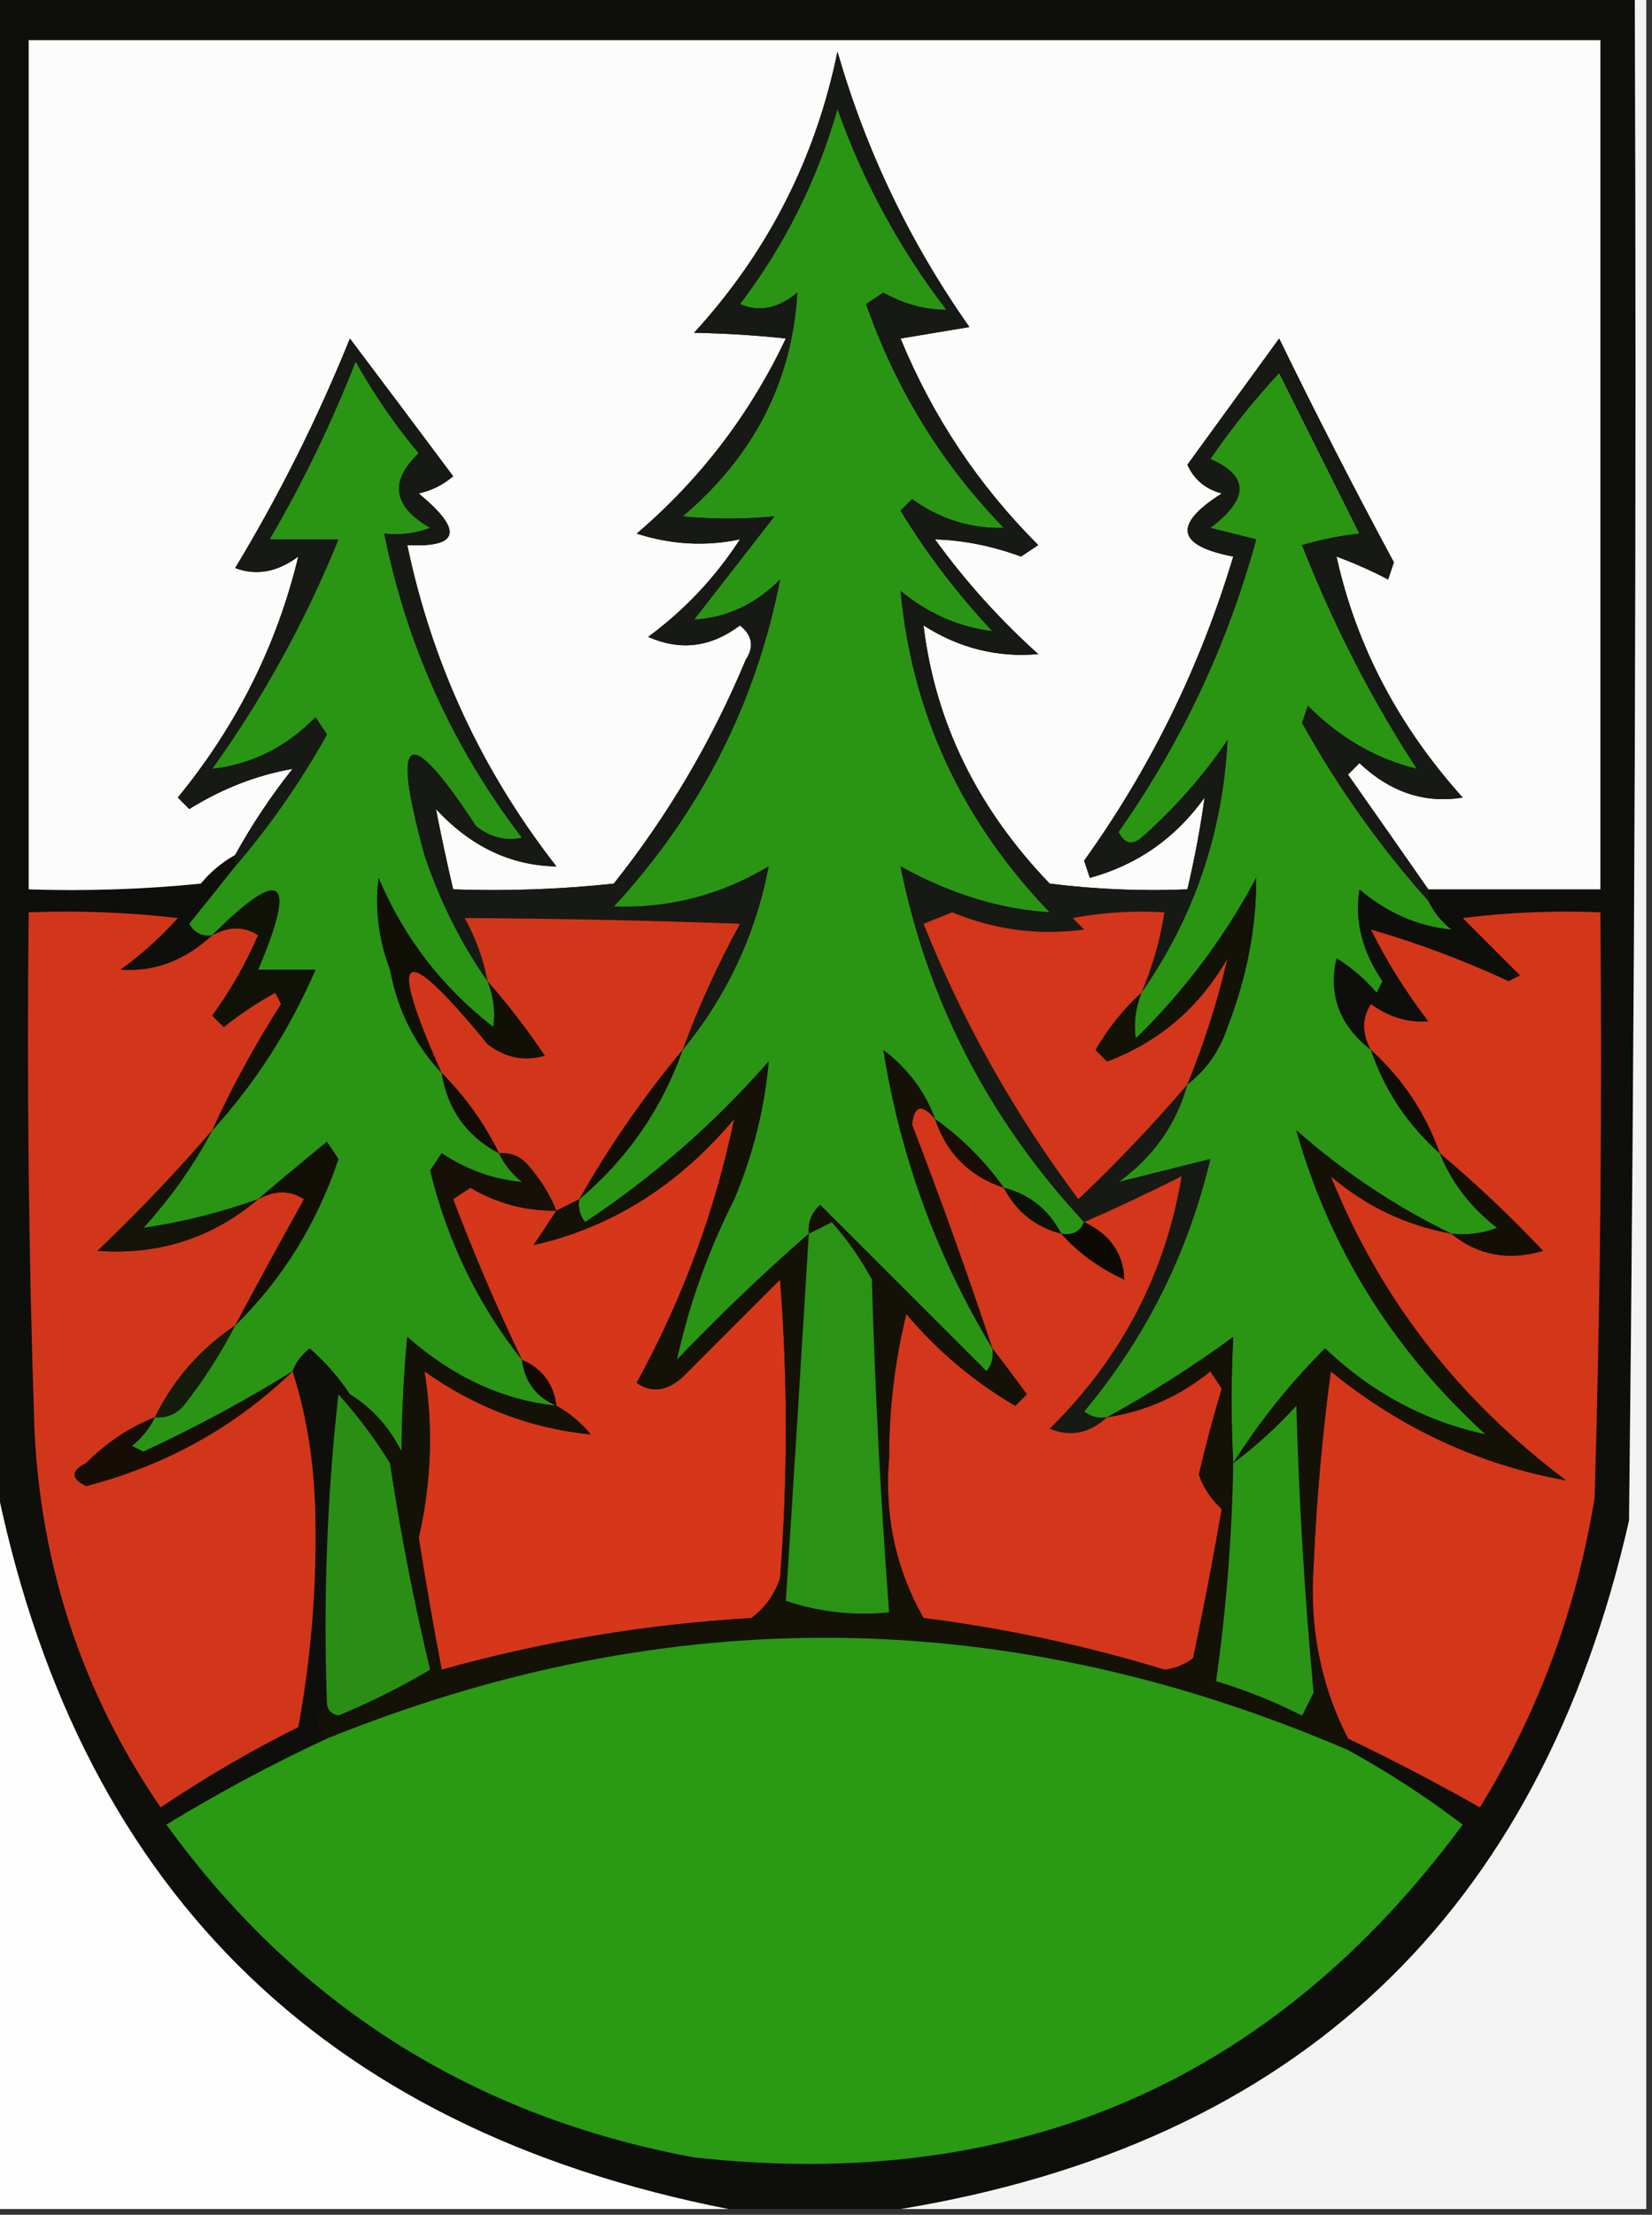 <?xml version="1.0" encoding="UTF-8"?>
<!DOCTYPE svg PUBLIC "-//W3C//DTD SVG 1.1//EN" "http://www.w3.org/Graphics/SVG/1.1/DTD/svg11.dtd">
<svg xmlns="http://www.w3.org/2000/svg" version="1.1" width="144px" height="193px" style="shape-rendering:geometricPrecision; text-rendering:geometricPrecision; image-rendering:optimizeQuality; fill-rule:evenodd; clip-rule:evenodd" xmlns:xlink="http://www.w3.org/1999/xlink">
<rect width="100%" height="100%" fill="#333333" stroke="none"/>
<g><path style="opacity:1" fill="#0e0e0b" d="M -0.5,-0.5 C 47.167,-0.5 94.833,-0.5 142.5,-0.5C 142.667,43.835 142.5,88.168 142,132.5C 134.213,166.789 113.047,186.789 78.5,192.5C 73.5,192.5 68.5,192.5 63.5,192.5C 27.813,185.48 6.48,164.147 -0.5,128.5C -0.5,85.5 -0.5,42.5 -0.5,-0.5 Z"/></g>
<g><path style="opacity:1" fill="#fcfcfc" d="M 124.5,77.5 C 122.192,74.185 119.859,70.851 117.5,67.5C 117.833,67.167 118.167,66.833 118.5,66.5C 121.184,69.036 124.184,70.036 127.5,69.5C 121.876,63.244 118.21,56.244 116.5,48.5C 118.059,49.074 119.559,49.74 121,50.5C 121.167,50 121.333,49.5 121.5,49C 117.999,42.497 114.666,35.997 111.5,29.5C 108.833,33.167 106.167,36.833 103.5,40.5C 104.09,41.799 105.09,42.632 106.5,43C 102.219,45.715 102.552,47.548 107.5,48.5C 104.615,58.102 100.282,66.936 94.5,75C 94.667,75.5 94.833,76 95,76.5C 99.141,75.365 102.475,73.031 105,69.5C 104.641,72.112 104.141,74.779 103.5,77.5C 99.486,77.665 95.486,77.499 91.5,77C 85.189,70.444 81.522,62.944 80.5,54.5C 83.603,56.483 86.936,57.316 90.5,57C 87.13,53.965 84.13,50.632 81.5,47C 83.995,47.078 86.495,47.578 89,48.5C 89.5,48.167 90,47.833 90.5,47.5C 85.293,42.295 81.293,36.295 78.5,29.5C 80.5,29.167 82.5,28.833 84.5,28.5C 79.314,21.129 75.481,13.129 73,4.5C 71.091,13.817 66.925,21.984 60.5,29C 63.277,29.051 65.943,29.218 68.5,29.5C 65.367,36.105 61.034,41.772 55.5,46.5C 58.516,47.463 61.516,47.629 64.5,47C 62.355,50.312 59.688,53.146 56.5,55.5C 59.31,56.741 61.977,56.408 64.5,54.5C 65.583,55.365 65.749,56.365 65,57.5C 62.049,64.577 58.215,71.077 53.5,77C 48.845,77.499 44.178,77.666 39.5,77.5C 38.937,75.09 38.437,72.757 38,70.5C 41.022,73.768 44.522,75.434 48.5,75.5C 42.005,67.177 37.672,57.843 35.5,47.5C 40.067,47.726 40.4,46.226 36.5,43C 37.624,42.751 38.624,42.251 39.5,41.5C 36.488,37.462 33.488,33.462 30.5,29.5C 27.698,36.437 24.365,43.103 20.5,49.5C 22.335,50.192 24.168,49.858 26,48.5C 24.14,56.221 20.64,63.221 15.5,69.5C 15.833,69.833 16.167,70.167 16.5,70.5C 19.388,68.71 22.388,67.543 25.5,67C 23.611,69.382 21.945,71.882 20.5,74.5C 19.373,75.122 18.373,75.955 17.5,77C 12.511,77.499 7.511,77.666 2.5,77.5C 2.5,52.833 2.5,28.167 2.5,3.5C 48.167,3.5 93.833,3.5 139.5,3.5C 139.5,28.167 139.5,52.833 139.5,77.5C 134.5,77.5 129.5,77.5 124.5,77.5 Z"/></g>
<g><path style="opacity:1" fill="#2a9514" d="M 94.5,106.5 C 94.158,107.338 93.492,107.672 92.5,107.5C 91.415,105.413 89.749,104.08 87.5,103.5C 85.833,101.167 83.833,99.167 81.5,97.5C 80.627,95.114 79.127,93.114 77,91.5C 78.487,100.794 81.653,109.461 86.5,117.5C 86.631,118.239 86.464,118.906 86,119.5C 80.919,114.419 76.085,109.586 71.5,105C 70.748,105.671 70.414,106.504 70.5,107.5C 66.536,110.963 62.702,114.63 59,118.5C 60.038,113.728 61.704,109.061 64,104.5C 65.647,100.578 66.647,96.578 67,92.5C 62.259,97.912 56.925,102.579 51,106.5C 50.536,105.906 50.369,105.239 50.5,104.5C 54.663,100.999 57.663,96.665 59.5,91.5C 63.362,86.778 65.862,81.444 67,75.5C 62.813,78.005 58.313,79.171 53.5,79C 61.055,70.808 65.888,61.307 68,50.5C 65.851,52.661 63.351,53.828 60.5,54C 62.833,51 65.167,48 67.5,45C 64.867,45.253 62.2,45.253 59.5,45C 65.71,39.744 69.043,33.244 69.5,25.5C 67.831,26.89 66.164,27.223 64.5,26.5C 68.388,21.391 71.221,15.725 73,9.5C 75.263,15.861 78.429,21.694 82.5,27C 80.632,27.004 78.798,26.504 77,25.5C 76.5,25.833 76,26.167 75.5,26.5C 78.081,33.905 82.081,40.405 87.5,46C 84.639,46.085 81.972,45.251 79.5,43.5C 79.167,43.833 78.833,44.167 78.5,44.5C 80.803,48.27 83.469,51.77 86.5,55C 83.596,54.651 80.93,53.485 78.5,51.5C 79.506,62.189 83.839,71.522 91.5,79.5C 87.185,79.237 82.851,77.903 78.5,75.5C 80.851,87.199 86.185,97.532 94.5,106.5 Z"/></g>
<g><path style="opacity:1" fill="#2a9414" d="M 42.5,85.5 C 43.028,86.847 43.195,88.181 43,89.5C 38.518,86.022 35.184,81.689 33,76.5C 32.672,79.207 33.005,81.874 34,84.5C 34.663,88.035 36.163,91.035 38.5,93.5C 39.01,96.674 40.677,99.008 43.5,100.5C 43.953,101.458 44.62,102.292 45.5,103C 43.063,102.797 40.729,101.963 38.5,100.5C 38.167,101 37.833,101.5 37.5,102C 39.021,108.205 41.687,113.705 45.5,118.5C 45.738,120.404 46.738,121.738 48.5,122.5C 43.829,122.01 39.496,120.01 35.5,116.5C 35.192,119.75 35.025,123.083 35,126.5C 33.951,124.382 32.451,122.716 30.5,121.5C 29.542,120.038 28.376,118.705 27,117.5C 26.283,118.044 25.783,118.711 25.5,119.5C 21.38,122.063 17.047,124.396 12.5,126.5C 12.167,126.333 11.833,126.167 11.5,126C 12.38,125.292 13.047,124.458 13.5,123.5C 14.496,123.586 15.329,123.252 16,122.5C 17.75,120.266 19.25,117.932 20.5,115.5C 24.608,111.47 27.608,106.637 29.5,101C 29.167,100.5 28.833,100 28.5,99.5C 26.429,101.185 24.429,102.852 22.5,104.5C 19.173,105.683 15.839,106.516 12.5,107C 14.888,104.371 16.888,101.538 18.5,98.5C 22.228,94.411 25.228,89.745 27.5,84.5C 25.833,84.5 24.167,84.5 22.5,84.5C 25.921,76.433 24.587,75.433 18.5,81.5C 17.624,81.631 16.957,81.297 16.5,80.5C 17.857,78.814 19.19,77.148 20.5,75.5C 23.52,71.978 26.186,68.145 28.5,64C 28.167,63.5 27.833,63 27.5,62.5C 24.941,65.113 21.941,66.613 18.5,67C 22.943,60.783 26.609,54.117 29.5,47C 27.5,47 25.5,47 23.5,47C 26.401,42.032 28.901,36.865 31,31.5C 32.586,34.34 34.42,37.007 36.5,39.5C 33.912,41.953 34.246,44.119 37.5,46C 36.207,46.49 34.873,46.657 33.5,46.5C 35.468,56.269 39.468,65.102 45.5,73C 44.092,73.315 42.759,72.982 41.5,72C 35.546,62.926 34.046,63.76 37,74.5C 38.352,78.538 40.185,82.205 42.5,85.5 Z"/></g>
<g><path style="opacity:1" fill="#2a9513" d="M 124.5,78.5 C 124.953,79.458 125.619,80.292 126.5,81C 123.566,80.705 120.899,79.539 118.5,77.5C 118.055,80.218 118.721,82.885 120.5,85.5C 120.333,85.833 120.167,86.167 120,86.5C 118.981,85.313 117.814,84.313 116.5,83.5C 115.759,86.706 116.759,89.373 119.5,91.5C 120.723,95.049 122.723,98.049 125.5,100.5C 126.543,103.056 128.21,105.223 130.5,107C 129.207,107.49 127.873,107.657 126.5,107.5C 121.636,105.144 117.136,102.144 113,98.5C 115.914,108.788 121.414,117.621 129.5,125C 124.219,123.857 119.553,121.357 115.5,117.5C 112.437,120.558 109.77,123.892 107.5,127.5C 107.3,123.901 107.3,120.234 107.5,116.5C 103.938,119.108 100.271,121.441 96.5,123.5C 95.761,123.631 95.094,123.464 94.5,123C 99.876,116.549 103.543,109.216 105.5,101C 102.833,101.667 100.167,102.333 97.5,103C 100.523,100.823 102.523,97.989 103.5,94.5C 105.136,93.251 106.303,91.584 107,89.5C 108.681,85.149 109.515,80.816 109.5,76.5C 106.73,81.703 103.23,86.37 99,90.5C 98.805,89.181 98.972,87.847 99.5,86.5C 104.077,79.937 106.577,72.604 107,64.5C 104.872,67.63 102.372,70.463 99.5,73C 98.668,73.688 98.002,73.521 97.5,72.5C 102.983,64.7 106.983,56.2 109.5,47C 108.167,46.667 106.833,46.333 105.5,46C 108.887,43.464 108.887,41.464 105.5,40C 107.31,37.356 109.31,34.856 111.5,32.5C 113.818,37.136 116.151,41.802 118.5,46.5C 116.883,46.669 115.216,47.003 113.5,47.5C 116.18,54.36 119.513,60.86 123.5,67C 119.946,66.13 116.779,64.297 114,61.5C 113.833,62 113.667,62.5 113.5,63C 116.627,68.614 120.293,73.781 124.5,78.5 Z"/></g>
<g><path style="opacity:1" fill="#171914" d="M 124.5,77.5 C 124.5,77.833 124.5,78.167 124.5,78.5C 120.293,73.781 116.627,68.614 113.5,63C 113.667,62.5 113.833,62 114,61.5C 116.779,64.297 119.946,66.13 123.5,67C 119.513,60.86 116.18,54.36 113.5,47.5C 115.216,47.003 116.883,46.669 118.5,46.5C 116.151,41.802 113.818,37.136 111.5,32.5C 109.31,34.856 107.31,37.356 105.5,40C 108.887,41.464 108.887,43.464 105.5,46C 106.833,46.333 108.167,46.667 109.5,47C 106.983,56.2 102.983,64.7 97.5,72.5C 98.002,73.521 98.668,73.688 99.5,73C 102.372,70.463 104.872,67.63 107,64.5C 106.577,72.604 104.077,79.937 99.5,86.5C 100.455,84.254 101.122,81.921 101.5,79.5C 98.813,79.336 96.146,79.503 93.5,80C 93.833,80.333 94.167,80.667 94.5,81C 90.555,81.538 86.722,81.038 83,79.5C 82.167,79.833 81.333,80.167 80.5,80.5C 83.966,89.12 88.466,97.12 94,104.5C 97.399,101.271 100.565,97.938 103.5,94.5C 102.523,97.989 100.523,100.823 97.5,103C 100.167,102.333 102.833,101.667 105.5,101C 103.543,109.216 99.876,116.549 94.5,123C 95.094,123.464 95.761,123.631 96.5,123.5C 94.956,124.914 93.289,125.247 91.5,124.5C 97.744,118.342 101.578,111.009 103,102.5C 100.124,103.948 97.291,105.281 94.5,106.5C 86.185,97.532 80.851,87.199 78.5,75.5C 82.851,77.903 87.185,79.237 91.5,79.5C 83.839,71.522 79.506,62.189 78.5,51.5C 80.93,53.485 83.596,54.651 86.5,55C 83.469,51.77 80.803,48.27 78.5,44.5C 78.833,44.167 79.167,43.833 79.5,43.5C 81.972,45.251 84.639,46.085 87.5,46C 82.081,40.405 78.081,33.905 75.5,26.5C 76,26.167 76.5,25.833 77,25.5C 78.798,26.504 80.632,27.004 82.5,27C 78.429,21.694 75.263,15.861 73,9.5C 71.221,15.725 68.388,21.391 64.5,26.5C 66.164,27.223 67.831,26.89 69.5,25.5C 69.043,33.244 65.71,39.744 59.5,45C 62.2,45.253 64.867,45.253 67.5,45C 65.167,48 62.833,51 60.5,54C 63.351,53.828 65.851,52.661 68,50.5C 65.888,61.307 61.055,70.808 53.5,79C 58.313,79.171 62.813,78.005 67,75.5C 65.862,81.444 63.362,86.778 59.5,91.5C 60.881,87.736 62.547,84.069 64.5,80.5C 56.57,80.209 48.57,80.042 40.5,80C 41.464,81.725 42.131,83.559 42.5,85.5C 40.185,82.205 38.352,78.538 37,74.5C 34.046,63.76 35.546,62.926 41.5,72C 42.759,72.982 44.092,73.315 45.5,73C 39.468,65.102 35.468,56.269 33.5,46.5C 34.873,46.657 36.207,46.49 37.5,46C 34.246,44.119 33.912,41.953 36.5,39.5C 34.42,37.007 32.586,34.34 31,31.5C 28.901,36.865 26.401,42.032 23.5,47C 25.5,47 27.5,47 29.5,47C 26.609,54.117 22.943,60.783 18.5,67C 21.941,66.613 24.941,65.113 27.5,62.5C 27.833,63 28.167,63.5 28.5,64C 26.186,68.145 23.52,71.978 20.5,75.5C 20.5,75.167 20.5,74.833 20.5,74.5C 21.945,71.882 23.611,69.382 25.5,67C 22.388,67.543 19.388,68.71 16.5,70.5C 16.167,70.167 15.833,69.833 15.5,69.5C 20.64,63.221 24.14,56.221 26,48.5C 24.168,49.858 22.335,50.192 20.5,49.5C 24.365,43.103 27.698,36.437 30.5,29.5C 33.488,33.462 36.488,37.462 39.5,41.5C 38.624,42.251 37.624,42.751 36.5,43C 40.4,46.226 40.067,47.726 35.5,47.5C 37.672,57.843 42.005,67.177 48.5,75.5C 44.522,75.434 41.022,73.768 38,70.5C 38.437,72.757 38.937,75.09 39.5,77.5C 44.178,77.666 48.845,77.499 53.5,77C 58.215,71.077 62.049,64.577 65,57.5C 65.749,56.365 65.583,55.365 64.5,54.5C 61.977,56.408 59.31,56.741 56.5,55.5C 59.688,53.146 62.355,50.312 64.5,47C 61.516,47.629 58.516,47.463 55.5,46.5C 61.034,41.772 65.367,36.105 68.5,29.5C 65.943,29.218 63.277,29.051 60.5,29C 66.925,21.984 71.091,13.817 73,4.5C 75.481,13.129 79.314,21.129 84.5,28.5C 82.5,28.833 80.5,29.167 78.5,29.5C 81.293,36.295 85.293,42.295 90.5,47.5C 90,47.833 89.5,48.167 89,48.5C 86.495,47.578 83.995,47.078 81.5,47C 84.13,50.632 87.13,53.965 90.5,57C 86.936,57.316 83.603,56.483 80.5,54.5C 81.522,62.944 85.189,70.444 91.5,77C 95.486,77.499 99.486,77.665 103.5,77.5C 104.141,74.779 104.641,72.112 105,69.5C 102.475,73.031 99.141,75.365 95,76.5C 94.833,76 94.667,75.5 94.5,75C 100.282,66.936 104.615,58.102 107.5,48.5C 102.552,47.548 102.219,45.715 106.5,43C 105.09,42.632 104.09,41.799 103.5,40.5C 106.167,36.833 108.833,33.167 111.5,29.5C 114.666,35.997 117.999,42.497 121.5,49C 121.333,49.5 121.167,50 121,50.5C 119.559,49.74 118.059,49.074 116.5,48.5C 118.21,56.244 121.876,63.244 127.5,69.5C 124.184,70.036 121.184,69.036 118.5,66.5C 118.167,66.833 117.833,67.167 117.5,67.5C 119.859,70.851 122.192,74.185 124.5,77.5 Z"/></g>
<g><path style="opacity:1" fill="#111006" d="M 42.5,85.5 C 44.268,87.508 45.934,89.674 47.5,92C 45.711,92.52 44.044,92.187 42.5,91C 34.998,81.835 33.664,82.668 38.5,93.5C 36.163,91.035 34.663,88.035 34,84.5C 33.005,81.874 32.672,79.207 33,76.5C 35.184,81.689 38.518,86.022 43,89.5C 43.195,88.181 43.028,86.847 42.5,85.5 Z"/></g>
<g><path style="opacity:1" fill="#d2361a" d="M 18.5,81.5 C 19.967,80.708 21.3,80.708 22.5,81.5C 21.42,83.996 20.086,86.329 18.5,88.5C 18.833,88.833 19.167,89.167 19.5,89.5C 20.914,88.376 22.414,87.376 24,86.5C 24.167,86.833 24.333,87.167 24.5,87.5C 22.221,91.061 20.221,94.727 18.5,98.5C 15.399,102.104 12.065,105.604 8.5,109C 13.842,109.385 18.509,107.885 22.5,104.5C 23.967,103.708 25.3,103.708 26.5,104.5C 24.443,108.201 22.443,111.867 20.5,115.5C 17.45,117.549 15.117,120.216 13.5,123.5C 11.264,124.389 9.264,125.722 7.5,127.5C 6.167,128.167 6.167,128.833 7.5,129.5C 14.467,127.688 20.467,124.355 25.5,119.5C 26.826,123.614 27.493,128.114 27.5,133C 27.566,138.898 27.066,144.731 26,150.5C 21.836,152.581 17.836,154.914 14,157.5C 7.228,147.602 3.561,136.602 3,124.5C 2.5,109.504 2.333,94.504 2.5,79.5C 6.846,79.334 11.179,79.501 15.5,80C 13.982,81.685 12.316,83.185 10.5,84.5C 13.437,84.718 16.104,83.718 18.5,81.5 Z"/></g>
<g><path style="opacity:1" fill="#d2361a" d="M 59.5,91.5 C 56.117,95.553 53.117,99.886 50.5,104.5C 49.833,104.833 49.167,105.167 48.5,105.5C 47.918,104.069 47.085,102.736 46,101.5C 45.329,100.748 44.496,100.414 43.5,100.5C 42.214,97.883 40.547,95.55 38.5,93.5C 33.664,82.668 34.998,81.835 42.5,91C 44.044,92.187 45.711,92.52 47.5,92C 45.934,89.674 44.268,87.508 42.5,85.5C 42.131,83.559 41.464,81.725 40.5,80C 48.57,80.042 56.57,80.209 64.5,80.5C 62.547,84.069 60.881,87.736 59.5,91.5 Z"/></g>
<g><path style="opacity:1" fill="#d3361a" d="M 99.5,86.5 C 97.946,87.914 96.612,89.581 95.5,91.5C 95.833,91.833 96.167,92.167 96.5,92.5C 101.057,90.779 104.557,87.779 107,83.5C 106.164,87.177 104.998,90.844 103.5,94.5C 100.565,97.938 97.399,101.271 94,104.5C 88.466,97.12 83.966,89.12 80.5,80.5C 81.333,80.167 82.167,79.833 83,79.5C 86.722,81.038 90.555,81.538 94.5,81C 94.167,80.667 93.833,80.333 93.5,80C 96.146,79.503 98.813,79.336 101.5,79.5C 101.122,81.921 100.455,84.254 99.5,86.5 Z"/></g>
<g><path style="opacity:1" fill="#d4361a" d="M 117.5,151.5 C 115.134,146.898 114.134,141.898 114.5,136.5C 114.743,130.811 115.243,125.144 116,119.5C 122.091,124.465 128.924,127.631 136.5,129C 127.089,121.939 120.256,113.105 116,102.5C 119.062,105.115 122.562,106.781 126.5,107.5C 128.795,109.385 131.462,109.885 134.5,109C 131.631,105.962 128.631,103.129 125.5,100.5C 124.241,96.975 122.241,93.975 119.5,91.5C 118.708,90.033 118.708,88.7 119.5,87.5C 121.078,88.641 122.744,89.141 124.5,89C 122.583,86.501 120.916,83.835 119.5,81C 123.5,82.152 127.5,83.652 131.5,85.5C 131.833,85.333 132.167,85.167 132.5,85C 130.833,83.333 129.167,81.667 127.5,80C 131.486,79.501 135.486,79.335 139.5,79.5C 139.667,96.503 139.5,113.503 139,130.5C 137.436,140.195 134.103,149.195 129,157.5C 125.219,155.36 121.385,153.36 117.5,151.5 Z"/></g>
<g><path style="opacity:1" fill="#121207" d="M 103.5,94.5 C 104.998,90.844 106.164,87.177 107,83.5C 104.557,87.779 101.057,90.779 96.5,92.5C 96.167,92.167 95.833,91.833 95.5,91.5C 96.612,89.581 97.946,87.914 99.5,86.5C 98.972,87.847 98.805,89.181 99,90.5C 103.23,86.37 106.73,81.703 109.5,76.5C 109.515,80.816 108.681,85.149 107,89.5C 106.303,91.584 105.136,93.251 103.5,94.5 Z"/></g>
<g><path style="opacity:1" fill="#101207" d="M 18.5,98.5 C 20.221,94.727 22.221,91.061 24.5,87.5C 24.333,87.167 24.167,86.833 24,86.5C 22.414,87.376 20.914,88.376 19.5,89.5C 19.167,89.167 18.833,88.833 18.5,88.5C 20.086,86.329 21.42,83.996 22.5,81.5C 21.3,80.708 19.967,80.708 18.5,81.5C 24.587,75.433 25.921,76.433 22.5,84.5C 24.167,84.5 25.833,84.5 27.5,84.5C 25.228,89.745 22.228,94.411 18.5,98.5 Z"/></g>
<g><path style="opacity:1" fill="#120e05" d="M 59.5,91.5 C 57.663,96.665 54.663,100.999 50.5,104.5C 53.117,99.886 56.117,95.553 59.5,91.5 Z"/></g>
<g><path style="opacity:1" fill="#0f0d05" d="M 119.5,91.5 C 122.241,93.975 124.241,96.975 125.5,100.5C 122.723,98.049 120.723,95.049 119.5,91.5 Z"/></g>
<g><path style="opacity:1" fill="#110d06" d="M 38.5,93.5 C 40.547,95.55 42.214,97.883 43.5,100.5C 40.677,99.008 39.01,96.674 38.5,93.5 Z"/></g>
<g><path style="opacity:1" fill="#d3361a" d="M 81.5,97.5 C 82.5,100.5 84.5,102.5 87.5,103.5C 88.585,105.587 90.251,106.92 92.5,107.5C 94,109.179 95.833,110.512 98,111.5C 97.923,109.228 96.757,107.562 94.5,106.5C 97.291,105.281 100.124,103.948 103,102.5C 101.578,111.009 97.744,118.342 91.5,124.5C 93.289,125.247 94.956,124.914 96.5,123.5C 99.852,122.992 102.852,121.658 105.5,119.5C 105.833,120 106.167,120.5 106.5,121C 105.755,123.478 105.089,125.978 104.5,128.5C 104.919,129.672 105.585,130.672 106.5,131.5C 105.749,135.835 104.916,140.168 104,144.5C 103.275,145.059 102.442,145.392 101.5,145.5C 94.633,143.4 87.633,141.9 80.5,141C 78.063,136.688 77.063,132.021 77.5,127C 77.494,122.764 77.994,118.598 79,114.5C 81.727,117.731 84.894,120.397 88.5,122.5C 88.833,122.167 89.167,121.833 89.5,121.5C 88.479,120.099 87.479,118.765 86.5,117.5C 84.327,110.978 81.993,104.478 79.5,98C 79.683,96.316 80.35,96.15 81.5,97.5 Z"/></g>
<g><path style="opacity:1" fill="#d6361a" d="M 48.5,122.5 C 48.262,120.596 47.262,119.262 45.5,118.5C 43.319,113.974 41.319,109.307 39.5,104.5C 40,104.167 40.5,103.833 41,103.5C 43.319,104.871 45.819,105.538 48.5,105.5C 47.859,106.482 47.193,107.482 46.5,108.5C 53.293,106.972 59.126,103.306 64,97.5C 62.35,105.492 59.517,113.159 55.5,120.5C 56.79,121.408 58.123,121.241 59.5,120C 62.333,117.167 65.167,114.333 68,111.5C 68.667,120.167 68.667,128.833 68,137.5C 67.535,138.931 66.701,140.097 65.5,141C 56.327,141.535 47.327,143.035 38.5,145.5C 37.772,141.69 37.105,137.857 36.5,134C 37.61,129.155 37.776,124.322 37,119.5C 41.434,122.644 46.267,124.477 51.5,125C 50.627,123.955 49.627,123.122 48.5,122.5 Z"/></g>
<g><path style="opacity:1" fill="#1a0d06" d="M 81.5,97.5 C 83.833,99.167 85.833,101.167 87.5,103.5C 84.5,102.5 82.5,100.5 81.5,97.5 Z"/></g>
<g><path style="opacity:1" fill="#161107" d="M 81.5,97.5 C 80.35,96.15 79.683,96.316 79.5,98C 81.993,104.478 84.327,110.978 86.5,117.5C 81.653,109.461 78.487,100.794 77,91.5C 79.127,93.114 80.627,95.114 81.5,97.5 Z"/></g>
<g><path style="opacity:1" fill="#110f06" d="M 20.5,115.5 C 22.443,111.867 24.443,108.201 26.5,104.5C 25.3,103.708 23.967,103.708 22.5,104.5C 24.429,102.852 26.429,101.185 28.5,99.5C 28.833,100 29.167,100.5 29.5,101C 27.608,106.637 24.608,111.47 20.5,115.5 Z"/></g>
<g><path style="opacity:1" fill="#130f05" d="M 125.5,100.5 C 128.631,103.129 131.631,105.962 134.5,109C 131.462,109.885 128.795,109.385 126.5,107.5C 127.873,107.657 129.207,107.49 130.5,107C 128.21,105.223 126.543,103.056 125.5,100.5 Z"/></g>
<g><path style="opacity:1" fill="#131407" d="M 18.5,98.5 C 16.888,101.538 14.888,104.371 12.5,107C 15.839,106.516 19.173,105.683 22.5,104.5C 18.509,107.885 13.842,109.385 8.5,109C 12.065,105.604 15.399,102.104 18.5,98.5 Z"/></g>
<g><path style="opacity:1" fill="#171006" d="M 43.5,100.5 C 44.496,100.414 45.329,100.748 46,101.5C 47.085,102.736 47.918,104.069 48.5,105.5C 45.819,105.538 43.319,104.871 41,103.5C 40.5,103.833 40,104.167 39.5,104.5C 41.319,109.307 43.319,113.974 45.5,118.5C 41.687,113.705 39.021,108.205 37.5,102C 37.833,101.5 38.167,101 38.5,100.5C 40.729,101.963 43.063,102.797 45.5,103C 44.62,102.292 43.953,101.458 43.5,100.5 Z"/></g>
<g><path style="opacity:1" fill="#151b0b" d="M 20.5,115.5 C 19.25,117.932 17.75,120.266 16,122.5C 15.329,123.252 14.496,123.586 13.5,123.5C 15.117,120.216 17.45,117.549 20.5,115.5 Z"/></g>
<g><path style="opacity:1" fill="#2a8e14" d="M 29.5,121.5 C 31.168,123.34 32.668,125.34 34,127.5C 34.913,133.562 36.08,139.562 37.5,145.5C 34.956,147.019 32.289,148.352 29.5,149.5C 28.893,149.376 28.56,149.043 28.5,148.5C 28.173,139.318 28.507,130.318 29.5,121.5 Z"/></g>
<g><path style="opacity:1" fill="#160e06" d="M 25.5,119.5 C 20.467,124.355 14.467,127.688 7.5,129.5C 6.167,128.833 6.167,128.167 7.5,127.5C 9.264,125.722 11.264,124.389 13.5,123.5C 13.047,124.458 12.38,125.292 11.5,126C 11.833,126.167 12.167,126.333 12.5,126.5C 17.047,124.396 21.38,122.063 25.5,119.5 Z"/></g>
<g><path style="opacity:1" fill="#f4f3f3" d="M 142.5,-0.5 C 142.833,-0.5 143.167,-0.5 143.5,-0.5C 143.5,63.833 143.5,128.167 143.5,192.5C 121.833,192.5 100.167,192.5 78.5,192.5C 113.047,186.789 134.213,166.789 142,132.5C 142.5,88.168 142.667,43.835 142.5,-0.5 Z"/></g>
<g><path style="opacity:1" fill="#fdfdfd" d="M -0.5,128.5 C 6.48,164.147 27.813,185.48 63.5,192.5C 42.167,192.5 20.833,192.5 -0.5,192.5C -0.5,171.167 -0.5,149.833 -0.5,128.5 Z"/></g>
<g><path style="opacity:1" fill="#141107" d="M 70.5,107.5 C 70.414,106.504 70.748,105.671 71.5,105C 76.085,109.586 80.919,114.419 86,119.5C 86.464,118.906 86.631,118.239 86.5,117.5C 87.479,118.765 88.479,120.099 89.5,121.5C 89.167,121.833 88.833,122.167 88.5,122.5C 84.894,120.397 81.727,117.731 79,114.5C 77.994,118.598 77.494,122.764 77.5,127C 77.063,132.021 78.063,136.688 80.5,141C 87.633,141.9 94.633,143.4 101.5,145.5C 102.442,145.392 103.275,145.059 104,144.5C 104.916,140.168 105.749,135.835 106.5,131.5C 105.585,130.672 104.919,129.672 104.5,128.5C 105.089,125.978 105.755,123.478 106.5,121C 106.167,120.5 105.833,120 105.5,119.5C 102.852,121.658 99.852,122.992 96.5,123.5C 100.271,121.441 103.938,119.108 107.5,116.5C 107.3,120.234 107.3,123.901 107.5,127.5C 109.77,123.892 112.437,120.558 115.5,117.5C 119.553,121.357 124.219,123.857 129.5,125C 121.414,117.621 115.914,108.788 113,98.5C 117.136,102.144 121.636,105.144 126.5,107.5C 122.562,106.781 119.062,105.115 116,102.5C 120.256,113.105 127.089,121.939 136.5,129C 128.924,127.631 122.091,124.465 116,119.5C 115.243,125.144 114.743,130.811 114.5,136.5C 114.134,141.898 115.134,146.898 117.5,151.5C 117.5,151.833 117.5,152.167 117.5,152.5C 87.952,139.798 58.285,139.465 28.5,151.5C 27.375,150.348 27.375,149.348 28.5,148.5C 28.56,149.043 28.893,149.376 29.5,149.5C 32.289,148.352 34.956,147.019 37.5,145.5C 36.08,139.562 34.913,133.562 34,127.5C 32.668,125.34 31.168,123.34 29.5,121.5C 29.833,121.5 30.167,121.5 30.5,121.5C 32.451,122.716 33.951,124.382 35,126.5C 35.025,123.083 35.192,119.75 35.5,116.5C 39.496,120.01 43.829,122.01 48.5,122.5C 49.627,123.122 50.627,123.955 51.5,125C 46.267,124.477 41.434,122.644 37,119.5C 37.776,124.322 37.61,129.155 36.5,134C 37.105,137.857 37.772,141.69 38.5,145.5C 47.327,143.035 56.327,141.535 65.5,141C 66.701,140.097 67.535,138.931 68,137.5C 68.667,128.833 68.667,120.167 68,111.5C 65.167,114.333 62.333,117.167 59.5,120C 58.123,121.241 56.79,121.408 55.5,120.5C 59.517,113.159 62.35,105.492 64,97.5C 59.126,103.306 53.293,106.972 46.5,108.5C 47.193,107.482 47.859,106.482 48.5,105.5C 49.167,105.167 49.833,104.833 50.5,104.5C 50.369,105.239 50.536,105.906 51,106.5C 56.925,102.579 62.259,97.912 67,92.5C 66.647,96.578 65.647,100.578 64,104.5C 61.704,109.061 60.038,113.728 59,118.5C 62.702,114.63 66.536,110.963 70.5,107.5 Z"/></g>
<g><path style="opacity:1" fill="#2a9514" d="M 107.5,127.5 C 109.463,126.04 111.296,124.373 113,122.5C 113.226,130.861 113.726,139.195 114.5,147.5C 114.167,148.167 113.833,148.833 113.5,149.5C 111.067,148.27 108.567,147.27 106,146.5C 106.891,140.249 107.391,133.916 107.5,127.5 Z"/></g>
<g><path style="opacity:1" fill="#120905" d="M 45.5,118.5 C 47.262,119.262 48.262,120.596 48.5,122.5C 46.738,121.738 45.738,120.404 45.5,118.5 Z"/></g>
<g><path style="opacity:1" fill="#0d0a04" d="M 94.5,106.5 C 96.757,107.562 97.923,109.228 98,111.5C 95.833,110.512 94,109.179 92.5,107.5C 93.492,107.672 94.158,107.338 94.5,106.5 Z"/></g>
<g><path style="opacity:1" fill="#2a9214" d="M 70.5,107.5 C 71.15,107.196 71.817,106.863 72.5,106.5C 73.861,108.028 75.028,109.695 76,111.5C 76.274,121.192 76.774,130.859 77.5,140.5C 74.428,140.817 71.428,140.484 68.5,139.5C 69.19,128.834 69.856,118.168 70.5,107.5 Z"/></g>
<g><path style="opacity:1" fill="#0d1208" d="M 87.5,103.5 C 89.749,104.08 91.415,105.413 92.5,107.5C 90.251,106.92 88.585,105.587 87.5,103.5 Z"/></g>
<g><path style="opacity:1" fill="#2a9914" d="M 117.5,152.5 C 120.968,154.405 124.302,156.571 127.5,159C 110.929,181.441 88.596,191.108 60.5,188C 41.287,184.447 25.954,174.781 14.5,159C 19.035,156.233 23.701,153.733 28.5,151.5C 58.285,139.465 87.952,139.798 117.5,152.5 Z"/></g>
</svg>
